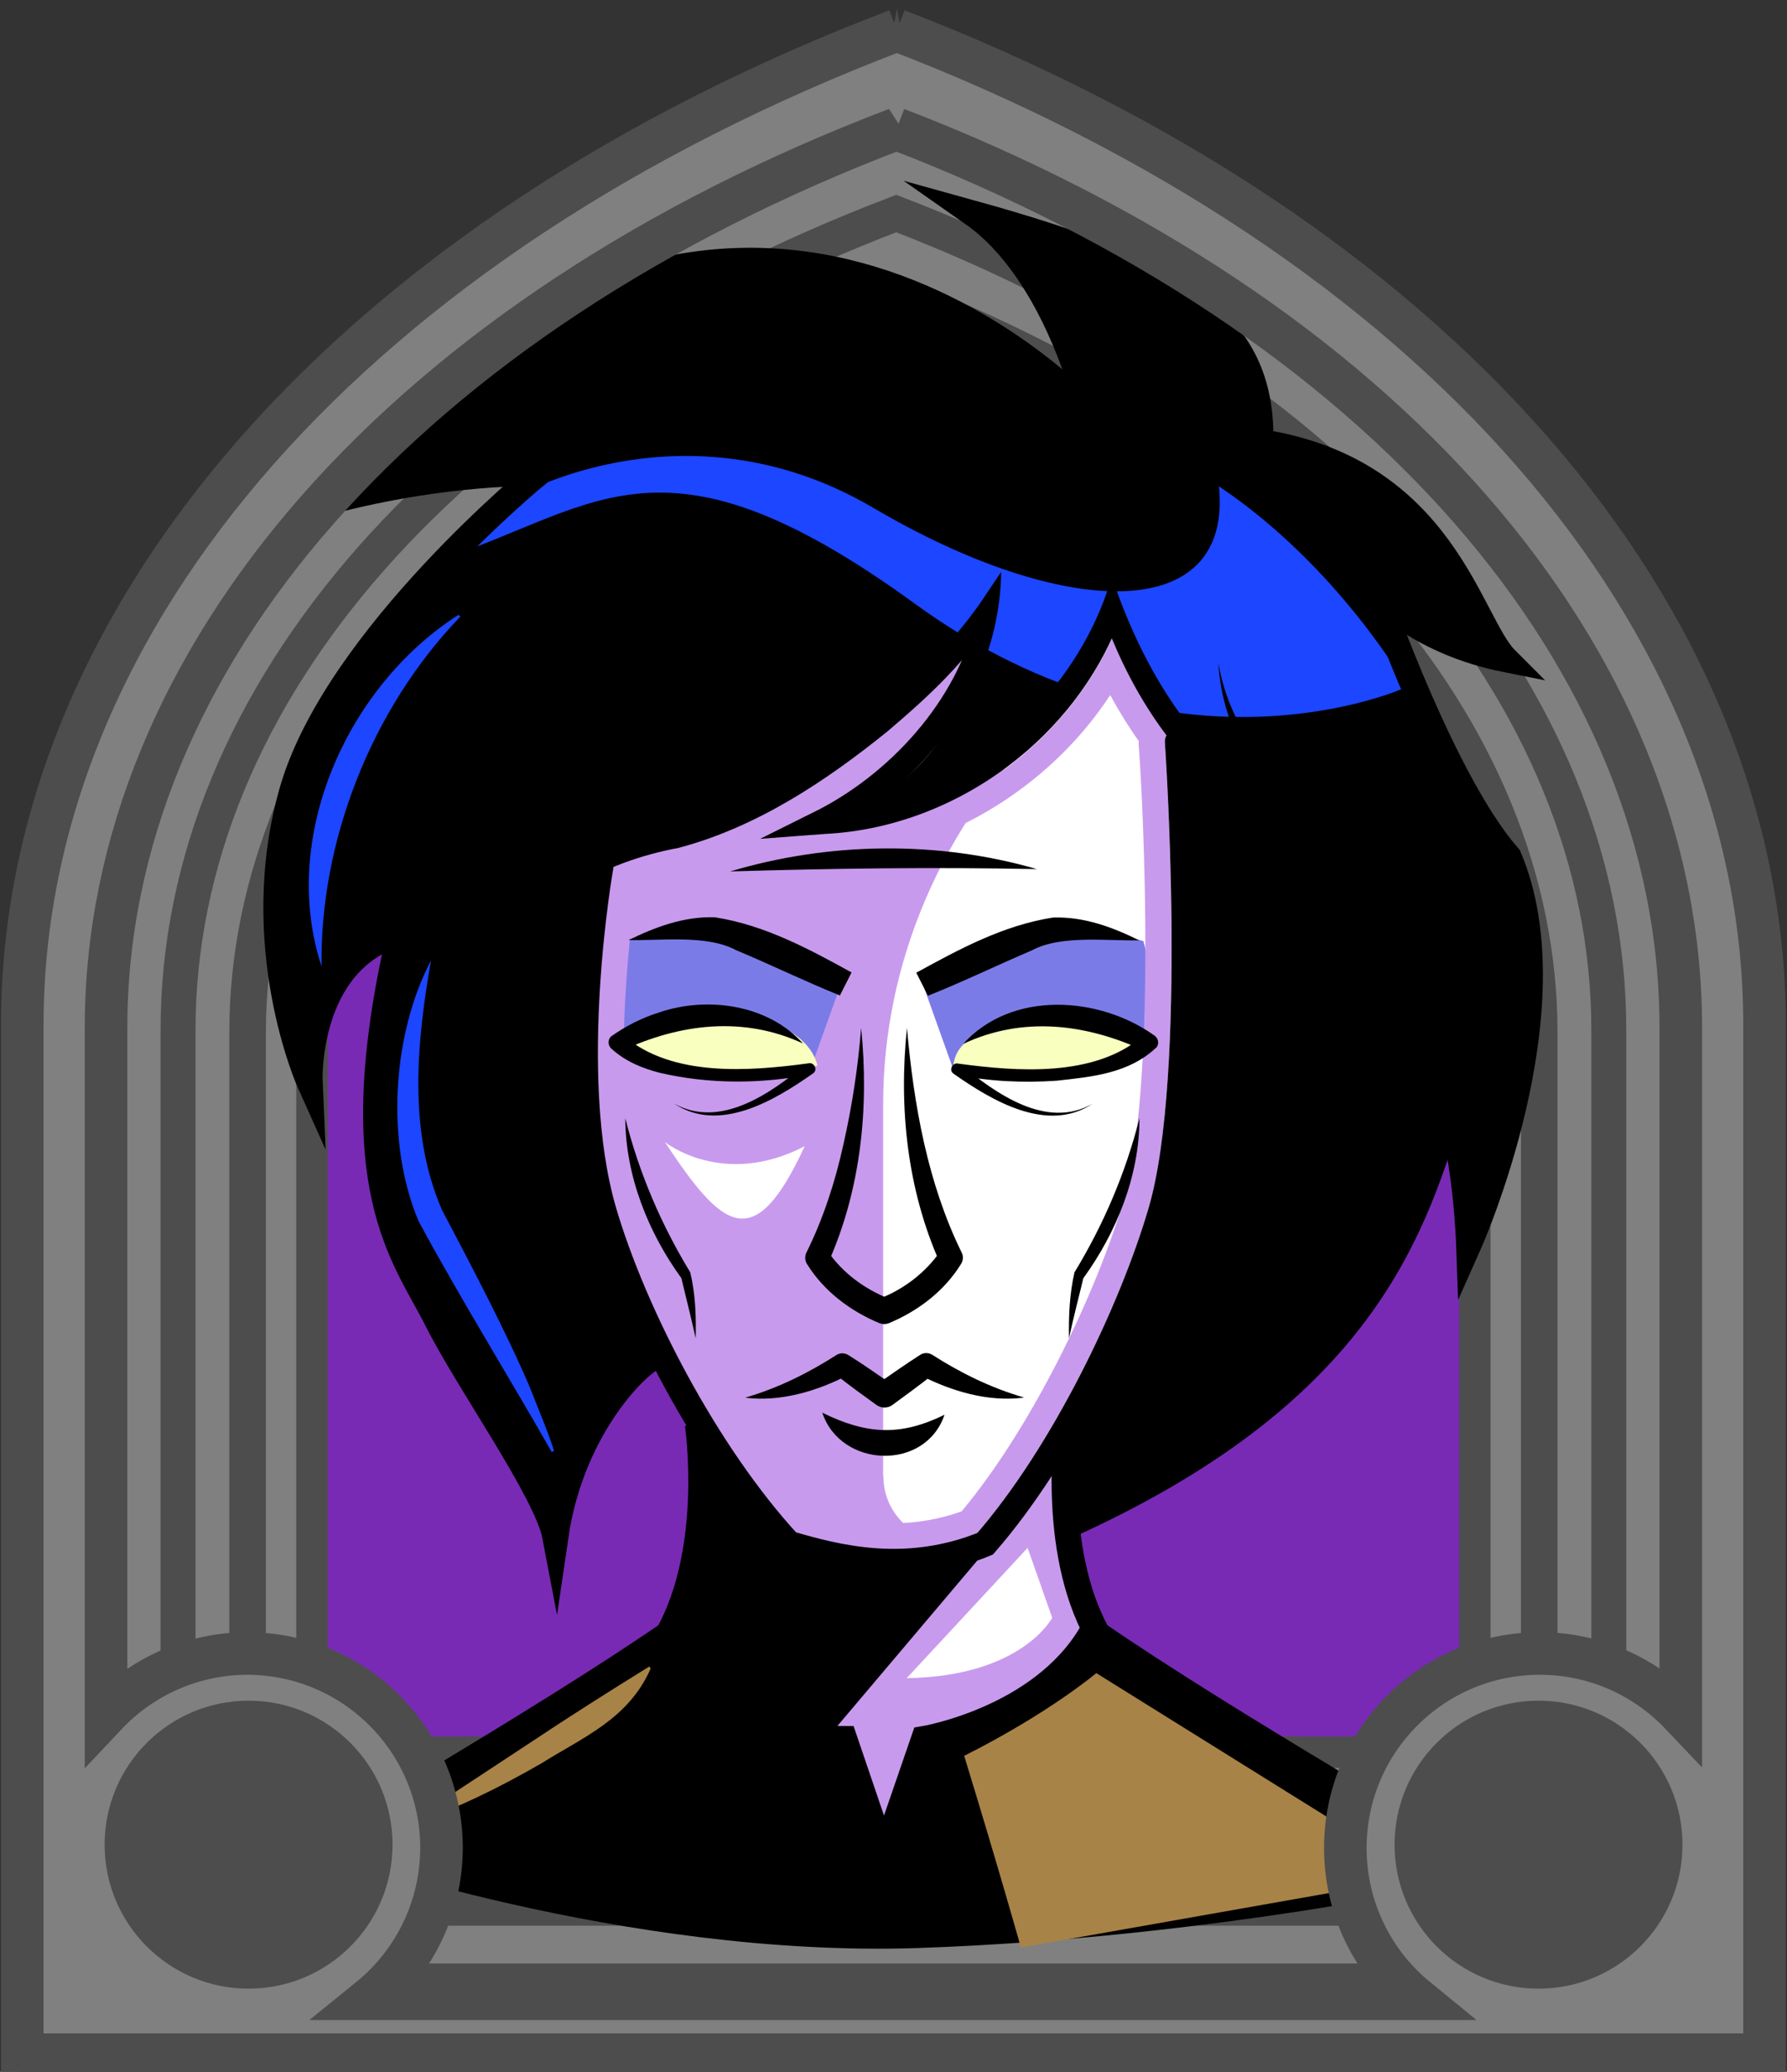 <svg id="Capa_2" xmlns="http://www.w3.org/2000/svg" xmlns:xlink="http://www.w3.org/1999/xlink" viewBox="0 0 69.02 80">
<rect x="0" y="0" width="69.02" height="80" fill="#333333" stroke="none"/>
<defs >
<style >
.cls-1{fill:#c89aed;}.cls-2{fill:#fff;}.cls-3{fill:#f8ffbf;}.cls-4{fill:#7b7be8;}.cls-5,.cls-6,.cls-7{stroke:#000;}.cls-5,.cls-6,.cls-7,.cls-8,.cls-9,.cls-10{fill:none;}.cls-5,.cls-8{stroke-linejoin:round;}.cls-11{fill:#a88347;}.cls-12{fill:#782ab5;}.cls-6,.cls-7{stroke-miterlimit:10;}.cls-7,.cls-8{stroke-linecap:round;}.cls-13{fill:#1c46ff;}.cls-8{stroke:#deb778;stroke-dasharray:0 0 0 4.06;}.cls-14{fill:url(#USGS_19_Inundación_de_tierra);}.cls-15{fill:#deb778;}.cls-10{stroke:#1d1d1b;stroke-dasharray:0 0 2 2;stroke-width:.3px;}.cls-16{fill:#fcf0c5;}
</style>
<pattern id="USGS_19_Inundación_de_tierra" x="0" y="0" width="72" height="72" patternTransform="translate(-236.48 -16063) rotate(-90)" patternUnits="userSpaceOnUse" viewBox="0 0 72 72">
<g >
<rect class="cls-9" width="72" height="72">
</rect>
<g >
<line class="cls-10" x1="71" y1="71" x2="144.44" y2="71">
</line>
<line class="cls-10" x1="71" y1="67" x2="144.44" y2="67">
</line>
<line class="cls-10" x1="71" y1="63" x2="144.44" y2="63">
</line>
<line class="cls-10" x1="71" y1="59" x2="144.44" y2="59">
</line>
<line class="cls-10" x1="71" y1="55" x2="144.44" y2="55">
</line>
<line class="cls-10" x1="71" y1="51" x2="144.44" y2="51">
</line>
<line class="cls-10" x1="71" y1="47" x2="144.44" y2="47">
</line>
<line class="cls-10" x1="71" y1="43" x2="144.44" y2="43">
</line>
<line class="cls-10" x1="71" y1="39" x2="144.44" y2="39">
</line>
<line class="cls-10" x1="71" y1="35" x2="144.44" y2="35">
</line>
<line class="cls-10" x1="71" y1="31" x2="144.44" y2="31">
</line>
<line class="cls-10" x1="71" y1="27" x2="144.44" y2="27">
</line>
<line class="cls-10" x1="71" y1="23" x2="144.44" y2="23">
</line>
<line class="cls-10" x1="71" y1="19" x2="144.44" y2="19">
</line>
<line class="cls-10" x1="71" y1="15" x2="144.44" y2="15">
</line>
<line class="cls-10" x1="71" y1="11" x2="144.44" y2="11">
</line>
<line class="cls-10" x1="71" y1="7" x2="144.44" y2="7">
</line>
<line class="cls-10" x1="71" y1="3" x2="144.44" y2="3">
</line>
</g>
<g >
<line class="cls-10" x1="-1" y1="71" x2="72.44" y2="71">
</line>
<line class="cls-10" x1="-1" y1="67" x2="72.44" y2="67">
</line>
<line class="cls-10" x1="-1" y1="63" x2="72.44" y2="63">
</line>
<line class="cls-10" x1="-1" y1="59" x2="72.44" y2="59">
</line>
<line class="cls-10" x1="-1" y1="55" x2="72.44" y2="55">
</line>
<line class="cls-10" x1="-1" y1="51" x2="72.44" y2="51">
</line>
<line class="cls-10" x1="-1" y1="47" x2="72.44" y2="47">
</line>
<line class="cls-10" x1="-1" y1="43" x2="72.44" y2="43">
</line>
<line class="cls-10" x1="-1" y1="39" x2="72.44" y2="39">
</line>
<line class="cls-10" x1="-1" y1="35" x2="72.44" y2="35">
</line>
<line class="cls-10" x1="-1" y1="31" x2="72.44" y2="31">
</line>
<line class="cls-10" x1="-1" y1="27" x2="72.44" y2="27">
</line>
<line class="cls-10" x1="-1" y1="23" x2="72.44" y2="23">
</line>
<line class="cls-10" x1="-1" y1="19" x2="72.44" y2="19">
</line>
<line class="cls-10" x1="-1" y1="15" x2="72.44" y2="15">
</line>
<line class="cls-10" x1="-1" y1="11" x2="72.44" y2="11">
</line>
<line class="cls-10" x1="-1" y1="7" x2="72.44" y2="7">
</line>
<line class="cls-10" x1="-1" y1="3" x2="72.44" y2="3">
</line>
<line class="cls-10" x1="1.04" y1="69" x2="74.48" y2="69">
</line>
<line class="cls-10" x1="1.04" y1="65" x2="74.48" y2="65">
</line>
<line class="cls-10" x1="1.04" y1="61" x2="74.48" y2="61">
</line>
<line class="cls-10" x1="1.04" y1="57" x2="74.48" y2="57">
</line>
<line class="cls-10" x1="1.04" y1="53" x2="74.48" y2="53">
</line>
<line class="cls-10" x1="1.04" y1="49" x2="74.48" y2="49">
</line>
<line class="cls-10" x1="1.04" y1="45" x2="74.48" y2="45">
</line>
<line class="cls-10" x1="1.04" y1="41" x2="74.48" y2="41">
</line>
<line class="cls-10" x1="1.04" y1="37" x2="74.48" y2="37">
</line>
<line class="cls-10" x1="1.04" y1="33" x2="74.48" y2="33">
</line>
<line class="cls-10" x1="1.04" y1="29" x2="74.48" y2="29">
</line>
<line class="cls-10" x1="1.04" y1="25" x2="74.48" y2="25">
</line>
<line class="cls-10" x1="1.04" y1="21" x2="74.48" y2="21">
</line>
<line class="cls-10" x1="1.04" y1="17" x2="74.48" y2="17">
</line>
<line class="cls-10" x1="1.04" y1="13" x2="74.48" y2="13">
</line>
<line class="cls-10" x1="1.04" y1="9" x2="74.48" y2="9">
</line>
<line class="cls-10" x1="1.04" y1="5" x2="74.48" y2="5">
</line>
<line class="cls-10" x1="1.04" y1="1" x2="74.48" y2="1">
</line>
</g>
<g >
<line class="cls-10" x1="-73" y1="71" x2=".44" y2="71">
</line>
<line class="cls-10" x1="-73" y1="67" x2=".44" y2="67">
</line>
<line class="cls-10" x1="-73" y1="63" x2=".44" y2="63">
</line>
<line class="cls-10" x1="-73" y1="59" x2=".44" y2="59">
</line>
<line class="cls-10" x1="-73" y1="55" x2=".44" y2="55">
</line>
<line class="cls-10" x1="-73" y1="51" x2=".44" y2="51">
</line>
<line class="cls-10" x1="-73" y1="47" x2=".44" y2="47">
</line>
<line class="cls-10" x1="-73" y1="43" x2=".44" y2="43">
</line>
<line class="cls-10" x1="-73" y1="39" x2=".44" y2="39">
</line>
<line class="cls-10" x1="-73" y1="35" x2=".44" y2="35">
</line>
<line class="cls-10" x1="-73" y1="31" x2=".44" y2="31">
</line>
<line class="cls-10" x1="-73" y1="27" x2=".44" y2="27">
</line>
<line class="cls-10" x1="-73" y1="23" x2=".44" y2="23">
</line>
<line class="cls-10" x1="-73" y1="19" x2=".44" y2="19">
</line>
<line class="cls-10" x1="-73" y1="15" x2=".44" y2="15">
</line>
<line class="cls-10" x1="-73" y1="11" x2=".44" y2="11">
</line>
<line class="cls-10" x1="-73" y1="7" x2=".44" y2="7">
</line>
<line class="cls-10" x1="-73" y1="3" x2=".44" y2="3">
</line>
<line class="cls-10" x1="-70.96" y1="69" x2="2.48" y2="69">
</line>
<line class="cls-10" x1="-70.96" y1="65" x2="2.48" y2="65">
</line>
<line class="cls-10" x1="-70.96" y1="61" x2="2.48" y2="61">
</line>
<line class="cls-10" x1="-70.96" y1="57" x2="2.48" y2="57">
</line>
<line class="cls-10" x1="-70.96" y1="53" x2="2.48" y2="53">
</line>
<line class="cls-10" x1="-70.96" y1="49" x2="2.48" y2="49">
</line>
<line class="cls-10" x1="-70.96" y1="45" x2="2.48" y2="45">
</line>
<line class="cls-10" x1="-70.96" y1="41" x2="2.48" y2="41">
</line>
<line class="cls-10" x1="-70.96" y1="37" x2="2.48" y2="37">
</line>
<line class="cls-10" x1="-70.96" y1="33" x2="2.48" y2="33">
</line>
<line class="cls-10" x1="-70.96" y1="29" x2="2.48" y2="29">
</line>
<line class="cls-10" x1="-70.96" y1="25" x2="2.48" y2="25">
</line>
<line class="cls-10" x1="-70.96" y1="21" x2="2.48" y2="21">
</line>
<line class="cls-10" x1="-70.96" y1="17" x2="2.48" y2="17">
</line>
<line class="cls-10" x1="-70.96" y1="13" x2="2.48" y2="13">
</line>
<line class="cls-10" x1="-70.96" y1="9" x2="2.48" y2="9">
</line>
<line class="cls-10" x1="-70.96" y1="5" x2="2.48" y2="5">
</line>
<line class="cls-10" x1="-70.96" y1="1" x2="2.48" y2="1">
</line>
</g>
</g>
</pattern>
</defs>

  <path
     id="path7641-4"
     style="fill:#782ab5;fill-opacity:1;stroke:#4d4d4d;stroke-width:1.622;stop-color:#000000"
     d="M 34.9,1.694 C 14.323,9.527 1.63,23.954 1.569,39.581 V 79.197 H 67.964 V 39.581 C 67.958,23.99 55.374,9.571 34.9,1.694 Z"/>
  <path
     id="path7641-7"
     style="fill:#808080;stroke:#4d4d4d;stroke-width:1.483;stop-color:#000000"
     d="M 34.629,5.043 C 15.816,12.204 4.154,25.395 4.154,39.683 V 76.559 H 64.859 V 39.683 c 0,-14.255 -11.51,-27.438 -30.23,-34.64 z m -0.012,3.436 C 51.537,14.988 61.942,26.904 61.942,39.789 v 33.828 H 7.072 v -33.828 c 0,-12.914 10.54,-24.837 27.545,-31.31 z"/>
  <path
     id="path7641-7-8"
     style="fill:#808080;stroke:#4d4d4d;stroke-width:1.35;stop-color:#000000"
     d="M 34.618,8.246 C 17.491,14.766 6.876,26.774 6.876,39.781 v 33.57 H 62.138 v -33.57 c 0,-12.977 -10.478,-24.978 -27.52,-31.535 z m -0.011,3.128 c 15.403,5.926 24.875,16.774 24.875,28.503 V 70.672 H 9.532 V 39.877 c 0,-11.756 9.595,-22.61 25.075,-28.503 z"/>
  <path
     id="path7641-7-8-0"
     style="fill:#808080;stroke:#4d4d4d;stroke-width:1.214;stop-color:#000000"
     d="M 34.607,11.526 C 19.207,17.389 9.662,28.186 9.662,39.881 V 70.066 H 59.352 V 39.881 c 0,-11.668 -9.422,-22.459 -24.745,-28.355 z m -0.01,2.812 c 13.85,5.329 22.366,15.083 22.366,25.629 V 67.657 H 12.05 V 39.968 c 0,-10.571 8.627,-20.33 22.547,-25.629 z"/>


<g id="Characters">
<g >
<path d="M25.32,52.34s-3.05,2.51-3.95,6.82c-4.4-7.72-9.06-14.09-6.28-22.97-2.42,1.79-3.32,4.49-3.32,4.49,0,0-3.41-6.73,1.26-13.55s7.9-8.71,7.9-8.71l-7.81,.63s4.76-6.73,12.03-8.44,13.55,1.35,16.87,5.38c-1.08-5.21-3.5-7.45-3.5-7.45,0,0,10.05,1.53,10.32,8.35,7,1.79,8.35,7.54,9.51,8.71-2.96-.45-4.58-1.97-4.58-1.97,0,0,1.26,4.13,4.58,9.6,2.24,7.99-1.35,14.18-1.35,14.18l-.72-3.77s-4.31,11.76-14.9,15.17c-.27-2.33-.27-3.41-.27-3.41,0,0,4.94-8.44,4.49-12.74s.27-13.82,.27-13.82c0,0-2.96-4.58-3.05-5.38-3.32,6.91-6.1,7.72-10.14,8.17,4.58-2.96,5.38-6.19,5.29-7.9-5.47,5.65-7.9,7.99-14.63,9.51-1.88,8.35,.09,15.08,1.97,19.12Z">
</path>
<path class="cls-13" d="M54.34,26.52s-2.63-4.64-7.26-7.74c.54,5.36-5.99,5.16-13.35,.83-7.35-4.33-14.98-.72-17.25,2.17,6.45-1.96,8.81-5.78,18.88,1.55,10.08,7.32,18.97,3.2,18.97,3.2Z">
</path>
<path class="cls-1" d="M42.82,23.44s-.49,6.59-11.05,8.37c6.13-1.93,6.2-8.1,6.2-8.1,0,0-5.15,7.29-14.34,9.47-2.02,8.14-.56,13.54,.24,15.56s3.63,7.09,3.63,7.09c0,0-.24,5.32-1.61,7.33,3.47,4.43,6.61,3.95,6.61,3.95l1.85,4.43,1.37-4.43s5.56-1.05,6.69-4.11c-1.77-4.35-1.3-7.61-1.3-7.61,0,0,4.68-8.59,4.68-13.11v-13.86l-2.98-4.98Z">
</path>
<path class="cls-2" d="M34.11,57v-14.36c0-5.56,2.34-10.8,6.28-14.72,1.02-1.02,1.99-2.29,2.73-3.88,1.73,3.45,2.4,4.03,2.4,4.03v16.87s-3.16,9.47-7.76,14.27c-.02,.01-.04,.02-.06,.03-1.63,.85-3.58-.39-3.58-2.23Z">
</path>
<path class="cls-4" d="M31.32,41.24l1.08-3.02-4.89-2.2s-2.69,.04-3.55,.32c-.71,2.52-.43,4.04-.43,4.04,0,0,2.84-1.56,4.75-1.1s2.95,.83,3.03,1.96Z">
</path>
<path class="cls-3" d="M31.57,41.15s-.24-1.77-3.48-1.95-4.03,1.16-4.03,1.16c0,0,3.48,1.77,7.51,.79Z">
</path>
<path class="cls-3" d="M44.44,40.25s-1.59-1.19-4.12-1.04-3.57,1.29-3.52,2.03c2.83,.5,6.2,.35,7.64-.99Z">
</path>
<path d="M32.5,67.11s-4.38-.51-6.61-3.95c-6.7,4.7-13.27,8.38-13.27,8.38,0,0,11.43,4.07,22.86,3.68s21.42-2.63,21.42-2.63l-14.49-9.59s-2.51,2.7-6.69,4.11c-1.29,3.25-1.81,4.83-1.81,4.83l-1.41-4.83Z">
</path>
<path class="cls-11" d="M42.35,64.6s-1.83,1.55-5.11,3.2c1.37,4.47,2.19,7.4,2.19,7.4l15.52-2.74-12.6-7.85Z">
</path>
<path class="cls-11" d="M25.13,64.43c-.85,1.94-2.59,2.64-4.22,3.66-1.61,.93-3.29,1.76-5.06,2.36,0,0-.05-.08-.05-.08l4.62-3.04c1.53-1.02,3.09-2.01,4.66-2.98,0,0,.05,.08,.05,.08h0Z">
</path>
<path class="cls-13" d="M16.65,37.07c-.56,3.19-.89,6.63,.42,9.65,1.1,2.09,2.45,4.64,3.4,6.86,.31,.81,.66,1.6,.93,2.44,0,0-.09,.05-.09,.05-1.51-2.66-3.73-6.27-5.15-8.93-1.3-3.11-.98-7.27,.49-10.06h0Z">
</path>
<path class="cls-13" d="M12.42,37.32c-1.64-4.97,.98-10.83,5.29-13.58,0,0,.07,.07,.07,.07-3.46,3.59-5.43,8.71-5.36,13.51h0Z">
</path>
<path class="cls-4" d="M36.8,41.24l-1.08-3.02,4.89-2.2s2.69,.04,3.55,.32c.71,2.52,.43,4.04,.43,4.04,0,0-2.84-1.56-4.75-1.1s-2.95,.83-3.03,1.96Z">
</path>
<path d="M38.27,59.64l-6.26,7.4s-3.84,.07-5.83-4.48c.78-1.57,1.07-7.04,1.07-7.04l3.49,4.2s3.7,1.21,7.54-.07Z">
</path>
<path class="cls-1" d="M42.88,26.84c.34,.62,.7,1.21,1.1,1.77,0,.05,0,.1,0,.15,.2,2.62,.68,13.27-.58,17.58-1.02,3.49-3.48,8.69-6.26,12.02-.84,.3-1.74,.46-2.65,.46-1.21,0-2.28-.26-3.21-.52-3.13-3.54-5.58-8.65-6.54-11.95-1.19-4.07-.44-10.22-.16-12.09,.61-.22,1.22-.39,1.82-.5h.04s.04-.02,.04-.02c.2-.05,.39-.11,.59-.17l2.37-.17,2.51-.18c4.36-.23,8.53-2.72,10.93-6.38m.07-2.19c-1.94,4.28-6.35,7.32-11.05,7.57l-2.53,.18,2.29-1.13c2.31-1.21,4.4-3.3,5.48-5.76-.86,1.01-1.84,1.9-2.84,2.75-2.4,1.93-5.06,3.7-8.07,4.51-.88,.16-1.73,.42-2.55,.76v.04c-.01,.08-1.38,7.95,.11,13.05,1.02,3.49,3.63,8.89,6.95,12.55,.95,.28,2.26,.64,3.76,.64,1.01,0,2.1-.16,3.25-.61,2.94-3.42,5.55-8.9,6.62-12.58,1.5-5.13,.63-17.82,.62-17.94-.01-.11,.03-.2,.08-.29-.87-1.15-1.58-2.42-2.12-3.74h0Z">
</path>
<path class="cls-2" d="M35.02,64.8l4.67-5.03,.95,2.7s-1.17,2.26-5.61,2.33Z">
</path>
<path class="cls-7" d="M25.37,52.37c-.44,0-3.27,2.51-3.92,6.97-.33-1.74-3.38-5.99-4.58-8.39s-3.7-5.12-1.42-14.93c-3.7,1.09-3.49,5.78-3.49,5.78,0,0-2.4-5.34-.65-11.33,1.74-5.88,9.48-12.2,9.48-12.2,0,0-3.49-.11-8.06,1.09,15.36-18.63,29.31-3.49,29.31-3.49,0,0-1.2-5.34-4.47-7.63,7.85,2.18,11.22,4.14,11.11,8.83,7.08,1.09,8.06,6.97,9.48,8.39-3.27-.65-4.9-2.4-4.9-2.4,0,0,2.51,7.19,5.01,10.03,2.51,5.88-1.53,14.93-1.53,14.93,0,0-.11-3.16-.76-5.12-1.5,5.04-3.74,11.03-14.73,16">
</path>
<path d="M19.04,37.48c.63-1.95,2.16-3.59,4-4.6,1.83-1.01,3.84-1.15,5.65-2.15,3.45-1.76,6.9-4.24,9.14-7.4,0,0,.84-1.25,.84-1.25-.06,4.32-2.86,8.08-6.58,10.08,0,0-.24-.95-.24-.95,1.16-.08,2.31-.29,3.41-.68,3.63-1.36,6.62-4.54,7.68-8.26,1.34,4,3.8,7.95,7.91,9.46,0,0,.02,0,.02,0l-.45,.71c-1.67-1.92-3.24-4.24-3.36-6.85,.52,3.27,3.24,5.61,5.58,7.71,0,0-2.06-.76-2.06-.76-4.01-1.33-6.69-5.05-8.02-8.9,0,0,.8-.03,.8-.03-1.67,4.81-6.4,8.33-11.47,8.59,0,0-2.53,.19-2.53,.19l2.29-1.14c2.93-1.53,5.54-4.48,6.13-7.8,0,0,.71,.22,.68,.23-1.09,1.85-2.62,3.23-4.18,4.56-2.39,1.93-5.05,3.7-8.07,4.5-2.91,.54-5.65,2.03-7.18,4.71h0Z">
</path>
<path class="cls-7" d="M23.19,33.48s-1.42,8,.12,13.28c1.16,3.96,3.97,9.39,7.16,12.85,1.81,.53,4.52,1.26,7.58,0,3.04-3.49,5.69-9.04,6.8-12.85,1.54-5.28,.64-18.12,.64-18.12">
</path>
<path d="M24.26,36.31c1.04-.51,2.15-.93,3.35-.89,1.92,.3,3.61,1.21,5.28,2.13,0,0-.45,.89-.45,.89-1.36-.55-2.69-1.2-4.01-1.75-1.12-.61-2.95-.36-4.17-.39h0Z">
</path>
<path d="M44.02,36.31c-1.23,.03-3.05-.22-4.17,.39-1.32,.56-2.65,1.21-4.01,1.75l-.45-.89c1.68-.92,3.36-1.83,5.28-2.13,1.2-.04,2.3,.37,3.35,.89h0Z">
</path>
<path d="M31.03,40.3c-2.32-1.08-4.76-.77-6.99,.26,0,0,.08-.54,.08-.54,1.86,1.57,4.8,1.35,7.1,1.04,.23-.06,.38,.26,.18,.39-1.48,1.04-3.62,2.33-5.37,1.16,1.78,1,3.73-.39,5.09-1.51,0,0,.18,.39,.18,.39-1.93,.37-3.92,.38-5.84-.07-.64-.17-1.29-.42-1.85-.93-.13-.12-.14-.33-.02-.46,.57-.41,1.21-.73,1.88-.94,1.86-.63,4.2-.3,5.55,1.21h0Z">
</path>
<path d="M37.21,40.3c1.87-2.06,5.23-1.84,7.37-.32,.15,.1,.2,.3,.1,.45-1.06,1.02-2.5,1.15-3.86,1.3-1.3,.09-2.61,.03-3.89-.23,0,0,.18-.39,.18-.39,1.36,1.12,3.31,2.52,5.09,1.51-1.75,1.16-3.89-.12-5.37-1.16-.2-.13-.04-.45,.18-.39,2.29,.31,5.24,.53,7.1-1.04,0,0,.08,.54,.08,.54-2.23-1.03-4.67-1.35-6.99-.26h0Z">
</path>
<path d="M35.03,39.69c.26,2.97,.8,6,2.11,8.67,.08,.15,.06,.33-.03,.46-.65,1.05-1.67,1.81-2.77,2.27-.12,.05-.26,.05-.38,0-1.11-.46-2.14-1.23-2.79-2.28-.09-.14-.09-.31-.02-.45,.65-1.31,1.11-2.73,1.43-4.19,.33-1.46,.56-2.96,.68-4.48,.31,3.06,0,6.22-1.27,9.07,0,0-.03-.46-.03-.46,.57,.84,1.42,1.47,2.38,1.85,0,0-.38,0-.38,0,.96-.37,1.8-1.02,2.37-1.85l-.03,.46c-1.27-2.85-1.59-6.01-1.27-9.07h0Z">
</path>
<path d="M39.52,53.97c-1.37,.17-2.77-.25-3.98-.87,0,0,.47-.01,.47-.01-.5,.41-1.03,.78-1.54,1.16-.19,.14-.44,.13-.62,0-.52-.38-1.05-.75-1.55-1.16h.47c-1.22,.63-2.62,1.05-3.99,.88,1.3-.38,2.45-.96,3.53-1.65,.14-.09,.31-.08,.45,0,.58,.36,1.14,.76,1.71,1.15,0,0-.63,0-.63,0,.57-.39,1.13-.79,1.71-1.16,.14-.09,.32-.08,.45,0,1.08,.69,2.24,1.27,3.54,1.65h0Z">
</path>
<path d="M31.76,54.55c1.75,.86,3.04,.9,4.72,.08-.74,2.19-4.01,2.06-4.72-.08h0Z">
</path>
<path d="M24.15,43.18c.54,2.13,1.39,4.11,2.51,5.95,.2,.83,.23,1.7,.21,2.55-.15-.7-.46-1.92-.55-2.32-1.29-1.78-2.16-3.96-2.17-6.18h0Z">
</path>
<path d="M44.01,43.18c0,2.22-.88,4.4-2.17,6.18-.09,.4-.41,1.62-.55,2.32-.02-.85,.02-1.72,.21-2.55,1.12-1.84,1.97-3.82,2.51-5.95h0Z">
</path>
<path class="cls-5" d="M26.95,54.99s.71,4.77-1.14,8.11c-4.84,3.34-14.23,8.75-14.23,8.75">
</path>
<path class="cls-5" d="M41.25,54.99s-.71,4.77,1.14,8.11c4.84,3.34,14.23,8.75,14.23,8.75">
</path>
<path class="cls-7" d="M26.24,62.88s1.72,4.27,6.37,4.27l1.53,4.5,1.55-4.5s4.5-.75,6.45-4.05">
</path>
<path d="M28.2,33.65c3.82-1.14,8.02-1.2,11.85-.09-4-.08-7.85-.03-11.85,.09h0Z">
</path>
<path class="cls-2" d="M25.68,44.1s2.24,1.8,5.4,.16c-1.96,4.25-3.17,3.21-5.4-.16Z">
</path>
</g>
</g>
  <g
     id="g20645">
    <path
       style="fill:#808080;stroke:#4d4d4d;stroke-width:0.938;stop-color:#000000;fill-opacity:1"
       d="m 9.542,65.883 a 5.476,5.476 0 0 1 5.476,5.476 5.476,5.476 0 0 1 -5.476,5.476 5.476,5.476 0 0 1 -5.476,-5.476 5.476,5.476 0 0 1 5.476,-5.476 z"/>
    <path
       style="fill:#808080;stroke:#4d4d4d;stroke-width:0.938;stop-color:#000000;fill-opacity:1"
       d="m 59.472,65.883 a 5.476,5.476 0 0 1 5.476,5.476 5.476,5.476 0 0 1 -5.476,5.476 5.476,5.476 0 0 1 -5.476,-5.476 5.476,5.476 0 0 1 5.476,-5.476 z"/>
    <path
       id="path7641"
       style="fill:#808080;stroke:#4d4d4d;stroke-width:1.644;stop-color:#000000"
       d="M 34.643,1.166 C 13.788,9.105 0.861,23.727 0.861,39.564 V 79.34 H 68.152 V 39.564 c 0,-15.801 -12.759,-30.415 -33.51,-38.398 z m -0.014,3.809 C 53.385,12.191 64.918,25.4 64.918,39.682 v 26.508 c -1.369,-1.441 -3.301,-2.342 -5.445,-2.342 -4.149,0 -7.512,3.363 -7.512,7.512 0,2.347 1.076,4.443 2.762,5.82 H 14.27 c 1.756,-1.423 2.778,-3.56 2.783,-5.82 4.8e-5,-4.149 -3.363,-7.512 -7.512,-7.512 -2.062,0.006 -4.031,0.86 -5.445,2.361 V 39.682 c 0,-14.315 11.683,-27.532 30.533,-34.707 z"/>
    <circle
       style="fill:#4d4d4d;fill-opacity:1;stroke:#4d4d4d;stop-color:#000000"
       id="path16431"
       cx="9.601"
       cy="71.23"
       r="5.06" />
    <circle
       style="fill:#4d4d4d;fill-opacity:1;stroke:#4d4d4d;stop-color:#000000"
       id="path16431-3"
       cx="59.423"
       cy="71.23"
       r="5.06" />
  </g>
</svg>
